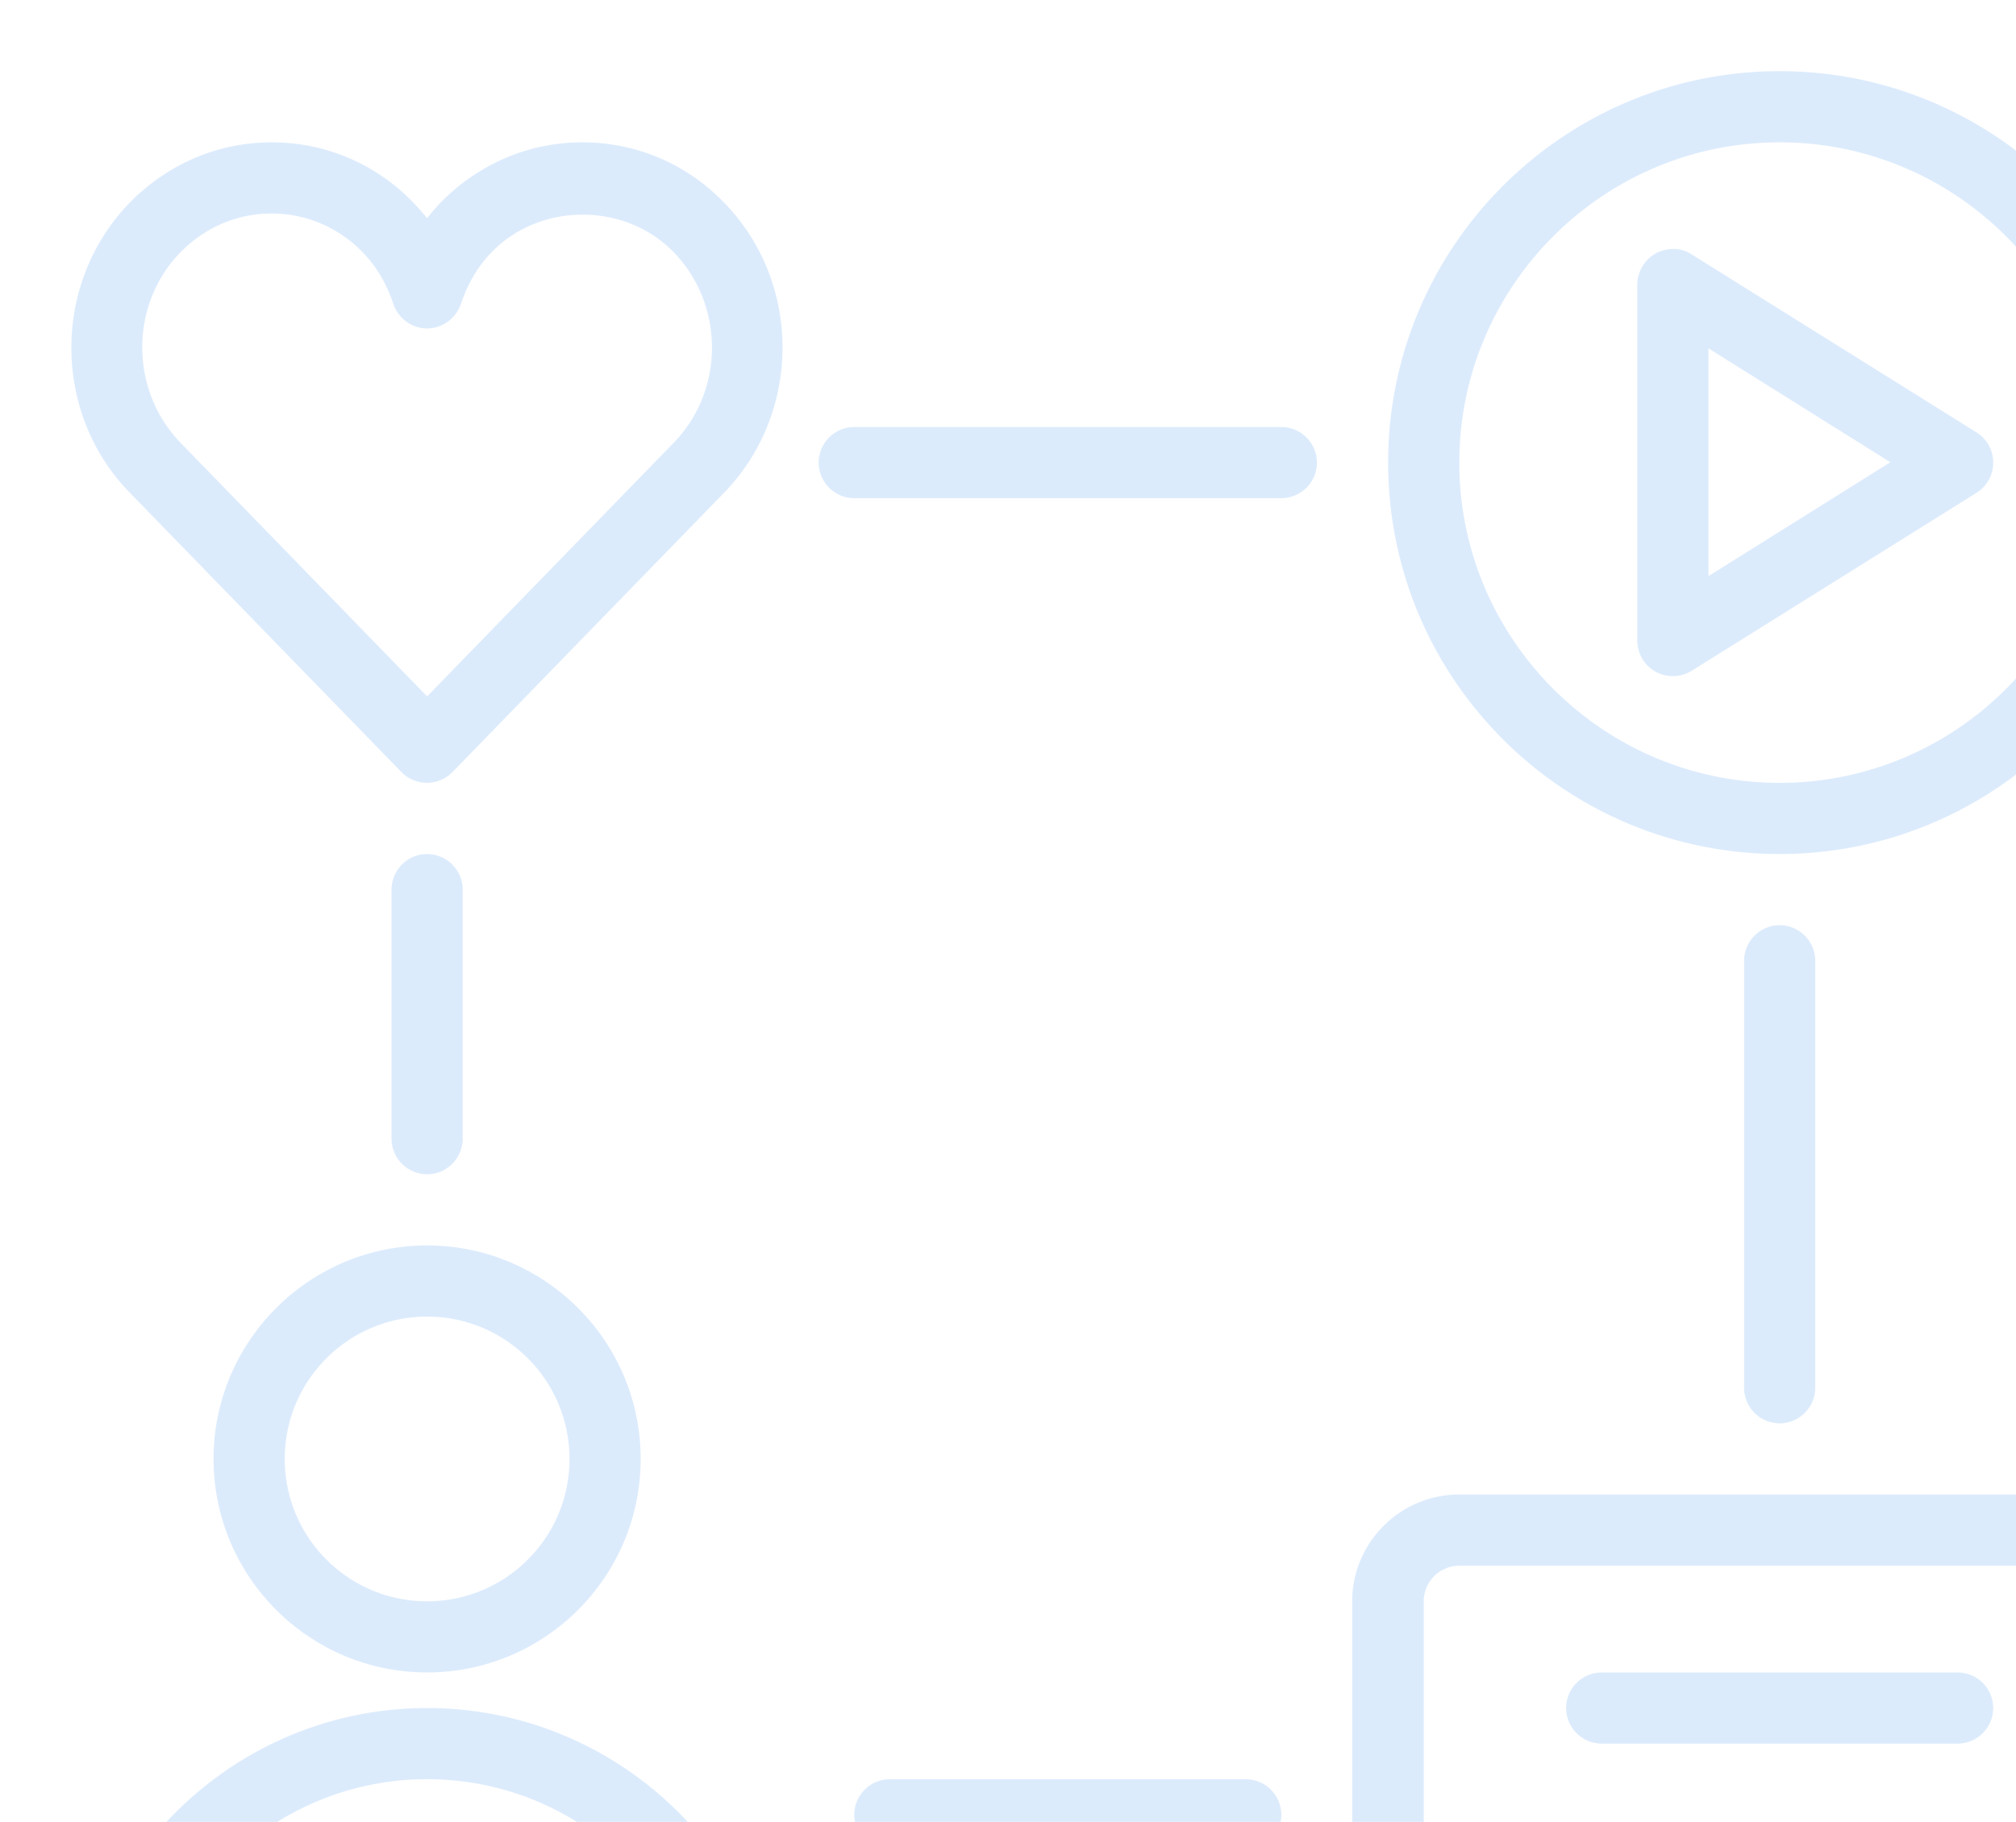 <svg width="177" height="160" fill="none" xmlns="http://www.w3.org/2000/svg"><path d="M156.25 193.75a3.204 3.204 0 01-2.219-.906l-8.469-8.469h-17.468c-5.157 0-9.375-4.219-9.375-9.375v-34.375c0-5.156 4.218-9.375 9.375-9.375h56.25c5.156 0 9.375 4.219 9.375 9.375V175c0 5.156-4.219 9.375-9.375 9.375h-17.469l-8.469 8.469a3.068 3.068 0 01-2.219.906h.063zm-28.125-56.25a3.134 3.134 0 00-3.125 3.125V175a3.134 3.134 0 003.125 3.125h18.75a3.23 3.23 0 012.219.906l7.156 7.157 7.156-7.157a3.089 3.089 0 012.219-.906h18.75A3.134 3.134 0 00187.5 175v-34.375a3.134 3.134 0 00-3.125-3.125h-56.25z" fill="#DCEBFC"/><path d="M171.875 153.125h-31.25A3.134 3.134 0 01137.5 150a3.134 3.134 0 013.125-3.125h31.25A3.134 3.134 0 01175 150a3.134 3.134 0 01-3.125 3.125zm0 15.625h-31.25a3.134 3.134 0 01-3.125-3.125 3.134 3.134 0 013.125-3.125h31.25a3.134 3.134 0 013.125 3.125 3.134 3.134 0 01-3.125 3.125zM37.5 68.75a3.195 3.195 0 01-2.25-.938L11.375 43.25c-6.813-7-6.813-18.406 0-25.438 3.344-3.406 7.75-5.312 12.469-5.312 4.718 0 9.156 1.875 12.468 5.313.407.437.813.875 1.188 1.343.375-.468.75-.906 1.156-1.343C42 14.405 46.406 12.5 51.125 12.5c4.719 0 9.156 1.875 12.469 5.313 6.812 7 6.812 18.406 0 25.437L39.719 67.813a3.195 3.195 0 01-2.25.937h.031zm-13.656-50c-3.032 0-5.844 1.219-8 3.406-4.469 4.594-4.469 12.094 0 16.719L37.5 61.156l21.656-22.281c4.469-4.594 4.469-12.094 0-16.719-4.281-4.406-11.718-4.406-16 0-1.187 1.219-2.093 2.75-2.687 4.532-.438 1.28-1.625 2.156-2.969 2.156-1.344 0-2.531-.875-2.969-2.157-.593-1.78-1.5-3.312-2.687-4.53-2.125-2.188-4.969-3.407-8-3.407zm123.031 40.625a3.142 3.142 0 01-1.5-.375 3.143 3.143 0 01-1.625-2.75V25a3.18 3.18 0 011.625-2.75c1-.531 2.219-.531 3.156.094l25 15.625A3.122 3.122 0 01175 40.625a3.122 3.122 0 01-1.469 2.656l-25 15.625c-.5.313-1.093.469-1.656.469zM150 30.625v19.969l15.969-10-15.969-10v.031z" fill="#DCEBFC"/><path d="M156.25 75c-18.969 0-34.375-15.406-34.375-34.375S137.281 6.25 156.25 6.25s34.375 15.406 34.375 34.375S175.219 75 156.25 75zm0-62.5c-15.5 0-28.125 12.625-28.125 28.125S140.75 68.75 156.25 68.75s28.125-12.625 28.125-28.125S171.75 12.5 156.25 12.5zm0 112.5a3.134 3.134 0 01-3.125-3.125v-37.5a3.134 3.134 0 013.125-3.125 3.134 3.134 0 013.125 3.125v37.5A3.134 3.134 0 01156.25 125zM37.5 103.125A3.134 3.134 0 0134.375 100V78.125A3.134 3.134 0 0137.5 75a3.134 3.134 0 013.125 3.125V100a3.134 3.134 0 01-3.125 3.125zm75-59.375H75a3.134 3.134 0 01-3.125-3.125A3.134 3.134 0 0175 37.5h37.5a3.134 3.134 0 013.125 3.125 3.134 3.134 0 01-3.125 3.125zm-3.125 118.75h-31.25A3.134 3.134 0 0175 159.375a3.134 3.134 0 013.125-3.125h31.25a3.134 3.134 0 013.125 3.125 3.134 3.134 0 01-3.125 3.125zM37.5 146.875c-10.344 0-18.75-8.406-18.75-18.75s8.406-18.75 18.75-18.75 18.75 8.406 18.75 18.75-8.406 18.75-18.75 18.75zm0-31.25c-6.906 0-12.5 5.594-12.5 12.5s5.594 12.5 12.5 12.5 12.5-5.594 12.5-12.5-5.594-12.5-12.5-12.5zm21.875 78.125h-43.75c-5.156 0-9.375-4.219-9.375-9.375v-3.125C6.25 164.031 20.281 150 37.5 150s31.25 14.031 31.25 31.25v3.125c0 5.156-4.219 9.375-9.375 9.375zM37.5 156.25c-13.781 0-25 11.219-25 25v3.125a3.134 3.134 0 003.125 3.125h43.75a3.134 3.134 0 003.125-3.125v-3.125c0-13.781-11.219-25-25-25z" fill="#DCEBFC"/></svg>